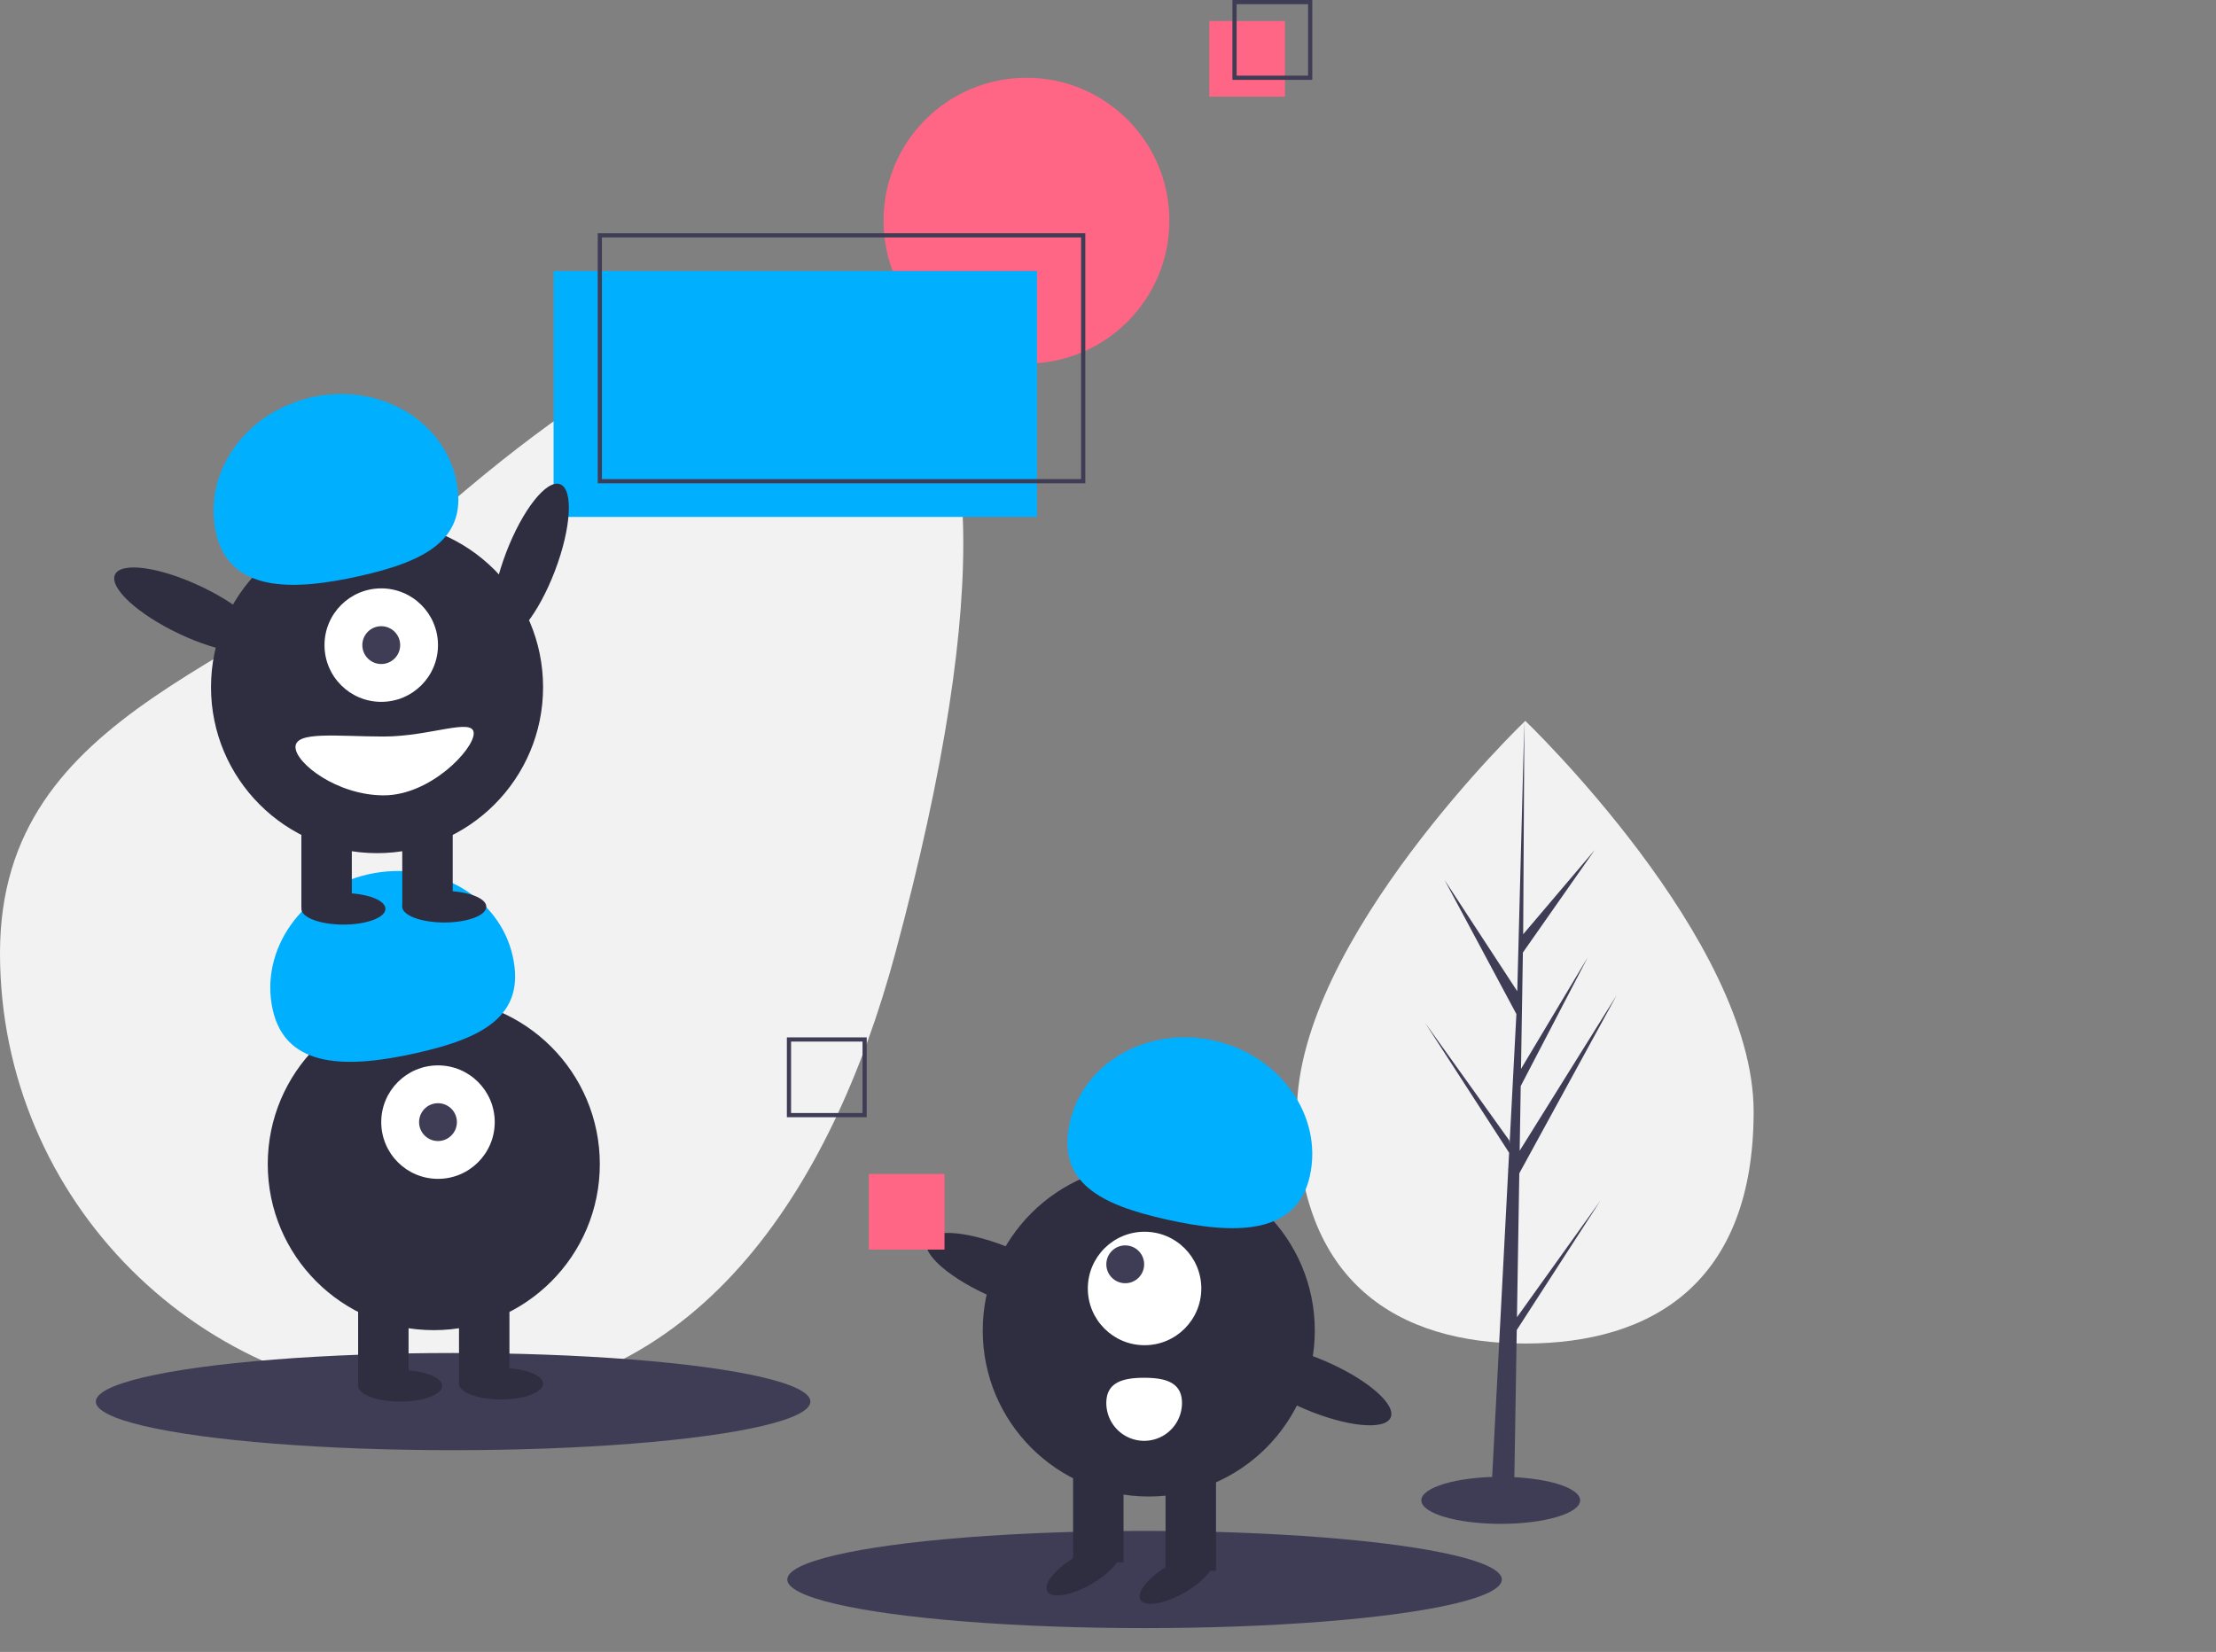<svg width="1054.402" height="786.127" xmlns="http://www.w3.org/2000/svg" data-name="Layer 1">
 <rect width="100%" height="100%" fill="#808080" stroke="none"/>
 <title>elements</title>

 <g>
  <title>Layer 1</title>
  <path d="m426,453.564c-30.595,113.588 -95.363,213 -213,213s-213,-95.363 -213,-213s123.99,-136.088 213,-213c180.754,-156.186 308.011,-139.747 213,213z" fill="#f2f2f2" id="svg_1"/>
  <circle cx="488.402" cy="105" r="68" fill="#ff6584" id="svg_2"/>
  <rect x="575.402" y="10" width="36" height="36" fill="#ff6584" id="svg_3"/>
  <ellipse cx="215.598" cy="667" rx="170" ry="23.127" fill="#3f3d56" id="svg_4"/>
  <rect x="263.402" y="129" width="230" height="117" fill="#00b0ff" id="svg_5"/>
  <circle cx="206.402" cy="554" r="79" fill="#2f2e41" id="svg_6"/>
  <rect x="170.402" y="616" width="24" height="43" fill="#2f2e41" id="svg_7"/>
  <rect x="218.402" y="616" width="24" height="43" fill="#2f2e41" id="svg_8"/>
  <ellipse cx="190.402" cy="659.5" rx="20" ry="7.5" fill="#2f2e41" id="svg_9"/>
  <ellipse cx="238.402" cy="658.5" rx="20" ry="7.5" fill="#2f2e41" id="svg_10"/>
  <circle cx="208.402" cy="534" r="27" fill="#fff" id="svg_11"/>
  <circle cx="208.402" cy="534" r="9" fill="#3f3d56" id="svg_12"/>
  <path d="m129.77,480.532c-6.379,-28.568 14.012,-57.434 45.544,-64.475s62.265,10.41 68.644,38.978s-14.519,39.104 -46.051,46.145s-61.758,7.92 -68.137,-20.647z" fill="#00b0ff" id="svg_13"/>
  <circle cx="179.402" cy="327" r="79" fill="#2f2e41" id="svg_14"/>
  <rect x="143.402" y="389" width="24" height="43" fill="#2f2e41" id="svg_15"/>
  <rect x="191.402" y="389" width="24" height="43" fill="#2f2e41" id="svg_16"/>
  <ellipse cx="163.402" cy="432.5" rx="20" ry="7.5" fill="#2f2e41" id="svg_17"/>
  <ellipse cx="211.402" cy="431.5" rx="20" ry="7.5" fill="#2f2e41" id="svg_18"/>
  <circle cx="181.402" cy="307" r="27" fill="#fff" id="svg_19"/>
  <circle cx="181.402" cy="307" r="9" fill="#3f3d56" id="svg_20"/>
  <path d="m102.77,253.532c-6.379,-28.568 14.012,-57.434 45.544,-64.475s62.265,10.41 68.644,38.978s-14.519,39.104 -46.051,46.145s-61.758,7.92 -68.137,-20.647z" fill="#00b0ff" id="svg_21"/>
  <ellipse cx="159.089" cy="779.312" rx="39.5" ry="12.4" fill="#2f2e41" transform="rotate(-69.082 -166.132 455.532)" id="svg_22"/>
  <ellipse cx="-129.628" cy="635.993" rx="12.4" ry="39.5" fill="#2f2e41" transform="rotate(-64.626 -292.848 289.213)" id="svg_23"/>
  <path d="m140.598,355.5c0,7.732 19.909,23 42,23s42.805,-21.768 42.805,-29.5s-20.713,1.5 -42.805,1.5s-42,-2.732 -42,5z" fill="#fff" id="svg_24"/>
  <rect x="285.402" y="112" width="230" height="117" fill="none" stroke="#3f3d56" stroke-miterlimit="10" stroke-width="2" id="svg_25"/>
  <rect x="587.402" y="1" width="36" height="36" fill="none" stroke="#3f3d56" stroke-miterlimit="10" stroke-width="2" id="svg_26"/>
  <path d="m834.402,528.964c0,81.828 -48.645,110.399 -108.652,110.399s-108.652,-28.571 -108.652,-110.399s108.652,-185.925 108.652,-185.925s108.652,104.098 108.652,185.925z" fill="#f2f2f2" id="svg_27"/>
  <polygon points="721.792,626.846 722.905,558.363 769.215,473.641 723.079,547.621 723.58,516.828 755.496,455.532 723.712,508.679 723.712,508.68 724.612,453.298 758.789,404.499 724.753,444.589 725.315,343.039 721.783,477.473 722.073,471.927 687.325,418.739 721.516,482.573 718.278,544.425 718.182,542.783 678.123,486.811 718.06,548.583 717.655,556.318 717.583,556.434 717.616,557.069 709.402,713.992 720.377,713.992 721.693,632.939 761.533,571.318 721.792,626.846 " fill="#3f3d56" id="svg_28"/>
  <ellipse cx="714.069" cy="713.988" rx="37.779" ry="11.194" fill="#3f3d56" id="svg_29"/>
  <ellipse cx="544.598" cy="751.667" rx="170" ry="23.127" fill="#3f3d56" id="svg_30"/>
  <circle cx="546.598" cy="633.167" r="79" fill="#2f2e41" id="svg_31"/>
  <rect transform="rotate(-180 1429.99 1510.44)" x="2281.391" y="2273.373" width="24" height="43" fill="#2f2e41" id="svg_32"/>
  <rect transform="rotate(-180 1337.99 1506.44)" x="2141.391" y="2269.373" width="24" height="43" fill="#2f2e41" id="svg_33"/>
  <ellipse transform="rotate(-30 -591.444 450.673)" cx="218.952" cy="1261.11" rx="20" ry="7.5" fill="#2f2e41" id="svg_34"/>
  <ellipse transform="rotate(-30 -587.815 478.173)" cx="269.582" cy="1288.61" rx="20" ry="7.5" fill="#2f2e41" id="svg_35"/>
  <circle cx="544.598" cy="613.167" r="27" fill="#fff" id="svg_36"/>
  <circle cx="535.402" cy="601.667" r="9" fill="#3f3d56" id="svg_37"/>
  <path d="m623.23,559.699c6.379,-28.568 -14.012,-57.434 -45.544,-64.475s-62.265,10.41 -68.644,38.978s14.519,39.104 46.051,46.145s61.758,7.92 68.137,-20.647z" fill="#00b0ff" id="svg_38"/>
  <ellipse transform="rotate(-66.829 -445.096 1048.95)" cx="325.085" cy="1722.726" rx="12.4" ry="39.5" fill="#2f2e41" id="svg_39"/>
  <ellipse transform="rotate(-66.829 -404.056 1217.15)" cx="514.125" cy="1943.932" rx="12.4" ry="39.5" fill="#2f2e41" id="svg_40"/>
  <rect x="413.402" y="558.667" width="36" height="36" fill="#ff6584" id="svg_41"/>
  <rect x="375.402" y="494.667" width="36" height="36" fill="none" stroke="#3f3d56" stroke-miterlimit="10" stroke-width="2" id="svg_42"/>
  <path d="m562.402,667.667a18,18 0 0 1 -36,0c0,-9.941 8.059,-12 18,-12s18,2.059 18,12z" fill="#fff" id="svg_43"/>
 </g>
</svg>